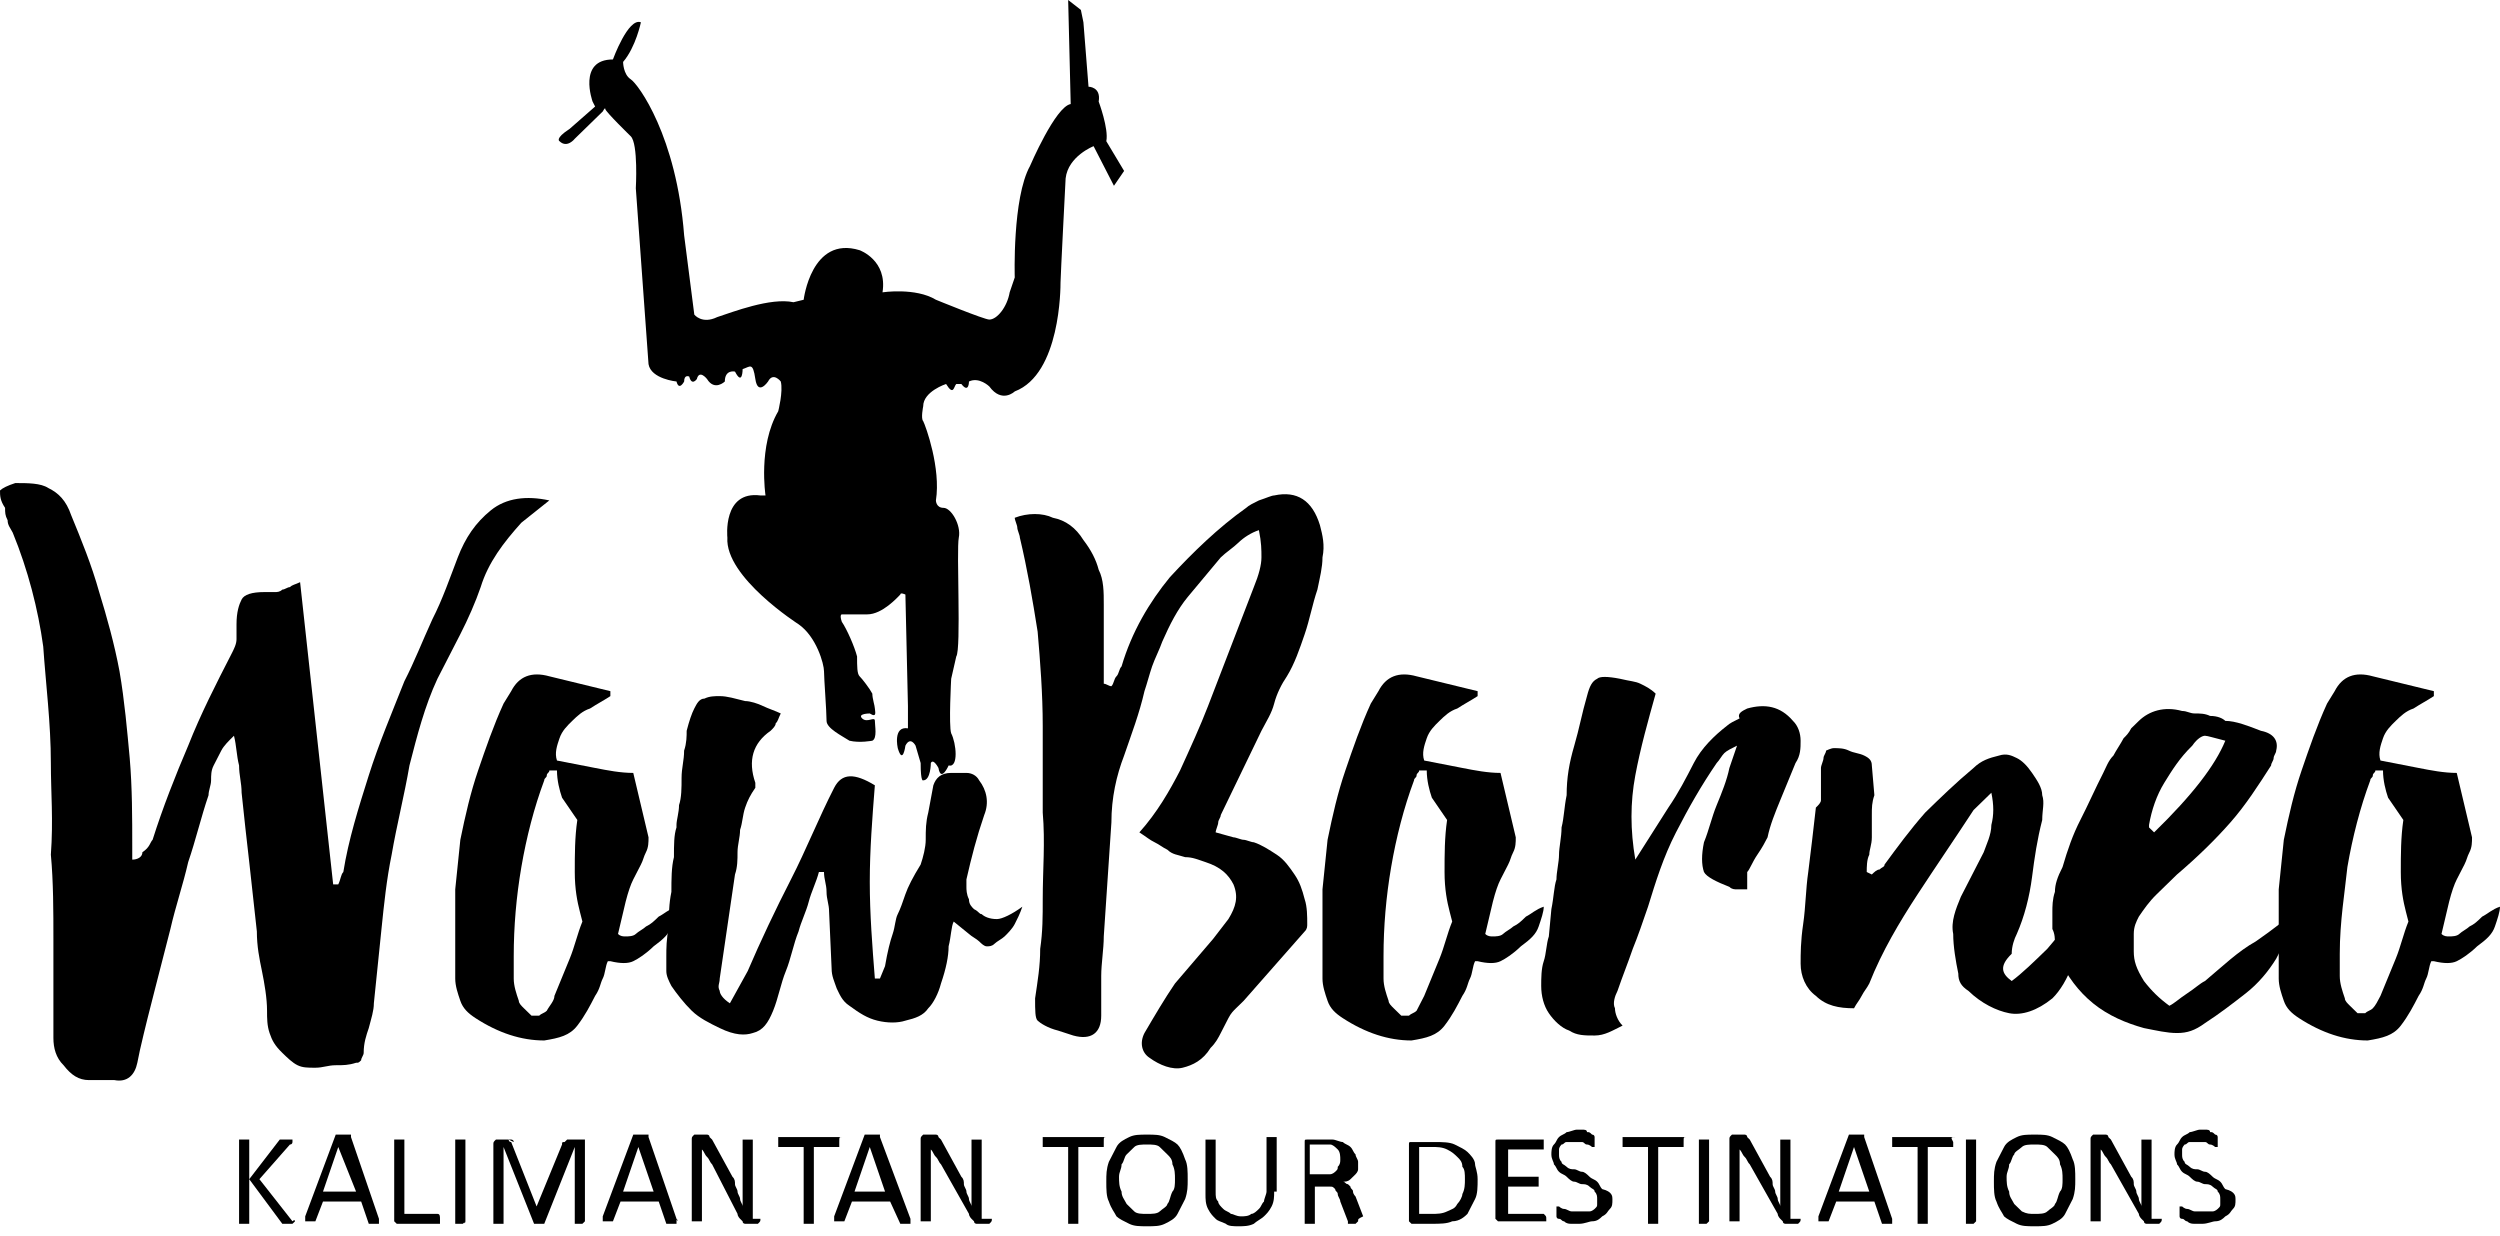 <svg width="180" height="89" viewBox="0 0 180 89" fill="none" xmlns="http://www.w3.org/2000/svg">
<path d="M37.538 37.635C36.256 39.062 35.158 40.489 34.608 42.273C34.242 43.343 33.693 44.591 33.143 45.662C32.594 46.732 32.045 47.802 31.495 48.872C30.58 50.834 30.03 52.975 29.481 55.115C29.115 57.255 28.566 59.396 28.199 61.536C27.833 63.32 27.65 65.103 27.467 66.887C27.284 68.671 27.101 70.454 26.918 72.238C26.918 72.773 26.735 73.308 26.551 74.022C26.368 74.557 26.185 75.092 26.185 75.805C26.185 75.984 26.002 76.162 26.002 76.341C25.819 76.519 25.819 76.519 25.636 76.519C25.087 76.697 24.72 76.697 24.171 76.697C23.622 76.697 23.255 76.876 22.706 76.876C22.157 76.876 21.79 76.876 21.424 76.697C21.058 76.519 20.692 76.162 20.326 75.805C19.776 75.27 19.593 74.914 19.41 74.379C19.227 73.844 19.227 73.308 19.227 72.773C19.227 71.881 19.044 70.811 18.861 69.919C18.677 69.028 18.494 68.136 18.494 67.066C18.311 65.46 18.128 63.677 17.945 62.071C17.762 60.466 17.579 58.861 17.396 57.077C17.396 56.364 17.213 55.828 17.213 55.115C17.029 54.401 17.029 53.688 16.846 52.975C16.48 53.331 16.114 53.688 15.931 54.045C15.748 54.401 15.565 54.758 15.382 55.115C15.198 55.472 15.198 55.828 15.198 56.185C15.198 56.542 15.015 56.899 15.015 57.255C14.466 58.861 14.1 60.466 13.55 62.071C13.184 63.677 12.635 65.282 12.269 66.887C11.902 68.314 11.536 69.741 11.17 71.168C10.804 72.595 10.437 74.022 10.071 75.627L9.888 76.519C9.705 77.411 9.156 77.946 8.24 77.767C7.874 77.767 7.691 77.767 7.325 77.767C6.958 77.767 6.592 77.767 6.409 77.767C5.676 77.767 5.127 77.411 4.578 76.697C4.028 76.162 3.845 75.449 3.845 74.735C3.845 73.487 3.845 72.238 3.845 71.168C3.845 69.919 3.845 68.671 3.845 67.601C3.845 65.639 3.845 63.498 3.662 61.536C3.845 59.039 3.662 57.077 3.662 54.937C3.662 52.083 3.296 49.229 3.113 46.553C2.747 43.878 2.014 41.024 0.916 38.349C0.732 37.992 0.549 37.813 0.549 37.457C0.366 37.1 0.366 36.922 0.366 36.565C0 36.03 0 35.673 0 35.316C0.183 35.138 0.549 34.96 1.099 34.781C2.014 34.781 2.93 34.781 3.479 35.138C4.212 35.495 4.761 36.03 5.127 37.1C5.86 38.884 6.592 40.667 7.141 42.629C7.691 44.413 8.24 46.375 8.606 48.337C8.973 50.477 9.156 52.618 9.339 54.58C9.522 56.72 9.522 58.861 9.522 61.001C9.522 61.179 9.522 61.179 9.522 61.358C9.522 61.536 9.522 61.715 9.522 61.893C9.888 61.893 10.254 61.715 10.254 61.358C10.804 61.001 10.804 60.644 10.987 60.466C11.719 58.147 12.635 55.828 13.55 53.688C14.466 51.369 15.565 49.229 16.663 47.089C16.846 46.732 17.029 46.375 17.029 46.018C17.029 45.662 17.029 45.305 17.029 44.948C17.029 44.056 17.213 43.521 17.396 43.164C17.579 42.808 18.128 42.629 19.044 42.629C19.227 42.629 19.593 42.629 19.776 42.629C19.959 42.629 20.142 42.629 20.326 42.451C20.509 42.451 20.692 42.273 20.875 42.273C21.058 42.094 21.241 42.094 21.607 41.916L23.988 63.677H24.354C24.537 63.32 24.537 62.963 24.72 62.785C25.087 60.466 25.819 58.147 26.551 55.828C27.284 53.51 28.199 51.369 29.115 49.05C29.847 47.624 30.397 46.197 31.129 44.591C31.862 43.164 32.411 41.559 32.96 40.132C33.51 38.705 34.242 37.635 35.341 36.743C36.44 35.851 37.904 35.673 39.552 36.03L37.538 37.635Z" fill="black"/>
<path d="M44.497 67.244C44.68 67.422 44.863 67.422 45.046 67.422C45.229 67.422 45.595 67.422 45.778 67.244C45.962 67.066 46.328 66.887 46.511 66.709C46.877 66.531 47.06 66.352 47.426 65.995C47.793 65.817 48.159 65.46 48.708 65.282C48.708 65.639 48.525 66.174 48.342 66.709C48.159 67.244 47.793 67.601 47.06 68.136C46.511 68.671 45.962 69.028 45.595 69.206C45.229 69.384 44.68 69.384 43.947 69.206H43.764C43.581 69.563 43.581 70.098 43.398 70.454C43.215 70.811 43.215 71.168 42.849 71.703C42.482 72.416 42.116 73.13 41.567 73.844C41.017 74.557 40.285 74.735 39.186 74.914C37.538 74.914 35.89 74.379 34.242 73.308C33.693 72.952 33.327 72.595 33.144 72.06C32.961 71.525 32.777 70.99 32.777 70.454V65.103C32.777 64.925 32.777 64.747 32.777 64.568C32.777 64.39 32.777 64.212 32.777 64.033L33.144 60.466C33.51 58.682 33.876 57.077 34.425 55.472C34.975 53.867 35.524 52.261 36.257 50.656L36.806 49.764C37.355 48.694 38.271 48.337 39.553 48.694C40.285 48.872 41.017 49.051 41.75 49.229C42.482 49.407 43.215 49.586 43.947 49.764V49.942V50.121C43.398 50.477 43.032 50.656 42.482 51.013C41.933 51.191 41.567 51.548 41.2 51.904C40.834 52.261 40.468 52.618 40.285 53.153C40.102 53.688 39.919 54.223 40.102 54.758C41.017 54.937 41.933 55.115 42.849 55.293C43.764 55.472 44.68 55.65 45.595 55.65L46.694 60.288C46.694 60.644 46.694 61.001 46.511 61.358C46.328 61.715 46.328 61.893 46.145 62.25C45.962 62.606 45.778 62.963 45.595 63.32C45.412 63.677 45.229 64.212 45.046 64.925L44.497 67.244ZM39.919 71.703C40.285 70.811 40.651 69.919 41.017 69.028C41.384 68.136 41.567 67.244 41.933 66.352L41.75 65.639C41.567 64.925 41.384 64.033 41.384 62.785C41.384 61.536 41.384 60.288 41.567 59.039C41.2 58.504 40.834 57.969 40.468 57.434C40.285 56.899 40.102 56.185 40.102 55.472C39.919 55.472 39.736 55.472 39.553 55.472C39.553 55.65 39.369 55.65 39.369 55.828C39.369 56.007 39.186 56.007 39.186 56.185C38.454 58.147 37.904 60.288 37.538 62.428C37.172 64.568 36.989 66.709 36.989 68.849C36.989 69.384 36.989 69.919 36.989 70.454C36.989 70.99 37.172 71.525 37.355 72.06C37.355 72.238 37.538 72.416 37.721 72.595C37.904 72.773 38.088 72.952 38.271 73.13C38.454 73.13 38.637 73.13 38.82 73.13C39.003 72.952 39.186 72.952 39.369 72.773C39.553 72.416 39.919 72.06 39.919 71.703Z" fill="black"/>
<path d="M70.681 65.817C70.864 65.995 71.23 66.174 71.779 66.174C72.145 66.174 72.878 65.817 73.61 65.282C73.427 65.817 73.244 66.174 73.061 66.53C72.878 66.887 72.512 67.244 72.329 67.422C72.145 67.6 71.779 67.779 71.596 67.957C71.413 68.136 71.23 68.136 71.047 68.136C70.864 68.136 70.681 67.957 70.498 67.779C70.314 67.6 69.948 67.422 69.765 67.244L68.666 66.352C68.483 66.709 68.483 67.422 68.3 68.136C68.3 68.849 68.117 69.741 67.751 70.811C67.568 71.525 67.201 72.238 66.835 72.595C66.469 73.13 65.92 73.308 65.187 73.487C64.638 73.665 63.905 73.665 63.173 73.487C62.441 73.308 61.891 72.951 61.159 72.416C60.609 72.06 60.426 71.525 60.243 71.168C60.06 70.633 59.877 70.276 59.877 69.741L59.694 65.638C59.694 65.103 59.511 64.747 59.511 64.212C59.511 63.676 59.328 63.32 59.328 62.785H59.145H58.961C58.778 63.498 58.412 64.212 58.229 64.925C58.046 65.638 57.68 66.352 57.496 67.065C57.13 67.957 56.947 69.027 56.581 69.919C56.215 70.811 56.032 71.881 55.665 72.773C55.299 73.665 54.933 74.2 54.2 74.378C53.651 74.557 52.919 74.557 51.82 74.022C51.087 73.665 50.355 73.308 49.806 72.773C49.256 72.238 48.707 71.525 48.341 70.99C48.158 70.633 47.975 70.276 47.975 69.919C47.975 69.562 47.975 69.206 47.975 68.849C47.975 68.314 47.975 67.6 48.158 66.709C48.158 65.817 48.158 65.103 48.341 64.212C48.341 63.32 48.341 62.428 48.524 61.714C48.524 60.823 48.524 60.109 48.707 59.574V59.396C48.707 59.039 48.89 58.504 48.89 57.969C49.073 57.434 49.073 56.72 49.073 56.007C49.073 55.293 49.256 54.758 49.256 54.045C49.44 53.51 49.44 52.974 49.44 52.618C49.623 51.904 49.806 51.369 49.989 51.012C50.172 50.656 50.355 50.299 50.721 50.299C51.087 50.121 51.454 50.121 51.82 50.121C52.369 50.121 52.919 50.299 53.651 50.477C54.017 50.477 54.567 50.656 54.933 50.834C55.299 51.012 55.849 51.191 56.215 51.369C56.032 51.726 56.032 51.904 55.849 52.083C55.849 52.261 55.665 52.439 55.482 52.618C54.2 53.51 53.834 54.758 54.384 56.363V56.542C54.384 56.72 54.384 56.72 54.384 56.72C54.017 57.255 53.834 57.612 53.651 58.147C53.468 58.682 53.468 59.217 53.285 59.752C53.285 60.288 53.102 60.823 53.102 61.358C53.102 61.893 53.102 62.428 52.919 62.963C52.736 64.212 52.552 65.46 52.369 66.709C52.186 67.957 52.003 69.206 51.82 70.454C51.82 70.811 51.637 70.99 51.82 71.346C51.82 71.525 52.003 71.881 52.552 72.238L53.834 69.919C54.75 67.779 55.849 65.46 56.947 63.32C58.046 61.179 58.961 58.861 60.06 56.72C60.609 55.65 61.525 55.65 62.99 56.542C62.807 58.861 62.624 61.179 62.624 63.498C62.624 65.817 62.807 68.136 62.99 70.454H63.173H63.356L63.722 69.562C63.905 68.492 64.088 67.779 64.272 67.244C64.455 66.709 64.455 66.174 64.638 65.817C64.821 65.46 65.004 64.925 65.187 64.39C65.37 63.855 65.737 63.141 66.286 62.249C66.469 61.714 66.652 61.001 66.652 60.466C66.652 59.752 66.652 59.217 66.835 58.504L67.201 56.542C67.385 56.007 67.751 55.65 68.483 55.65C68.85 55.65 69.216 55.65 69.582 55.65C69.948 55.65 70.314 55.828 70.498 56.185C71.047 56.898 71.23 57.79 70.864 58.682C70.314 60.288 69.948 61.714 69.582 63.32C69.582 63.498 69.582 63.676 69.582 63.855C69.582 64.033 69.582 64.39 69.765 64.747C69.765 65.103 69.948 65.282 70.131 65.46C70.498 65.638 70.498 65.817 70.681 65.817Z" fill="black"/>
<path d="M91.74 35.673C93.388 35.316 94.487 36.03 95.036 37.814C95.219 38.527 95.402 39.24 95.219 40.132C95.219 40.846 95.036 41.559 94.853 42.451C94.487 43.521 94.304 44.592 93.937 45.662C93.571 46.732 93.205 47.802 92.656 48.694C92.289 49.229 91.923 49.943 91.74 50.656C91.557 51.369 91.191 51.904 90.824 52.618L87.895 58.682C87.895 58.861 87.712 59.039 87.712 59.218C87.712 59.396 87.528 59.753 87.528 59.931L88.81 60.288C88.993 60.288 89.359 60.466 89.543 60.466C89.726 60.466 90.092 60.644 90.275 60.644C90.824 60.823 91.374 61.179 91.923 61.536C92.472 61.893 92.839 62.428 93.205 62.963C93.571 63.498 93.754 64.033 93.937 64.747C94.121 65.282 94.121 65.995 94.121 66.531C94.121 66.709 94.121 66.887 93.937 67.066L89.543 72.06C89.359 72.238 89.176 72.417 88.993 72.595C88.81 72.773 88.627 72.952 88.444 73.308C88.261 73.665 88.078 74.022 87.895 74.379C87.712 74.735 87.528 75.092 87.162 75.449C86.613 76.341 85.88 76.697 85.148 76.876C84.415 77.054 83.5 76.697 82.767 76.162C82.218 75.806 82.035 75.092 82.401 74.379C83.134 73.13 83.866 71.882 84.599 70.811C85.514 69.741 86.43 68.671 87.345 67.601L88.444 66.174C88.993 65.282 89.176 64.569 88.81 63.677C88.444 62.963 87.895 62.428 86.796 62.071C86.247 61.893 85.88 61.715 85.331 61.715C84.782 61.536 84.415 61.536 84.049 61.179C83.683 61.001 83.5 60.823 83.134 60.644C82.767 60.466 82.584 60.288 82.035 59.931C83.317 58.504 84.232 56.899 84.965 55.472C85.697 53.867 86.43 52.261 86.979 50.834C87.528 49.407 88.078 47.98 88.627 46.553C89.176 45.127 89.726 43.7 90.275 42.273C90.641 41.381 90.824 40.667 90.824 40.132C90.824 39.597 90.824 39.062 90.641 38.17C90.092 38.349 89.543 38.705 89.176 39.062C88.81 39.419 88.261 39.776 87.895 40.132C87.162 41.024 86.247 42.094 85.514 42.986C84.782 43.878 84.232 44.948 83.683 46.197C83.5 46.732 83.134 47.445 82.951 47.98C82.767 48.516 82.584 49.229 82.401 49.764C82.035 51.369 81.486 52.796 80.936 54.402C80.387 55.829 80.021 57.434 80.021 59.218L79.472 67.422C79.472 68.314 79.288 69.384 79.288 70.276C79.288 71.168 79.288 72.06 79.288 73.13C79.288 74.379 78.556 74.914 77.274 74.557L76.175 74.2C75.443 74.022 74.894 73.665 74.71 73.487C74.527 73.308 74.527 72.773 74.527 71.882C74.71 70.633 74.894 69.563 74.894 68.314C75.077 67.066 75.077 65.995 75.077 64.747C75.077 62.606 75.26 60.644 75.077 58.504C75.077 56.542 75.077 54.402 75.077 52.261C75.077 49.943 74.894 47.624 74.71 45.483C74.344 43.164 73.978 41.024 73.429 38.705C73.429 38.527 73.246 38.17 73.246 37.992C73.246 37.814 73.062 37.457 73.062 37.279C73.978 36.922 75.077 36.922 75.809 37.279C76.725 37.457 77.457 37.992 78.007 38.884C78.556 39.597 78.922 40.311 79.105 41.024C79.472 41.738 79.472 42.629 79.472 43.521C79.472 44.413 79.472 45.483 79.472 46.375C79.472 47.267 79.472 48.337 79.472 49.229C79.655 49.229 79.838 49.407 80.021 49.407C80.204 49.229 80.204 48.872 80.387 48.694C80.57 48.516 80.57 48.159 80.753 47.98C81.486 45.483 82.767 43.343 84.232 41.559C85.88 39.776 87.712 37.992 89.726 36.565C89.909 36.387 90.275 36.208 90.641 36.03C91.191 35.852 91.557 35.673 91.74 35.673Z" fill="black"/>
<path d="M106.938 67.244C107.121 67.422 107.304 67.422 107.487 67.422C107.67 67.422 108.037 67.422 108.22 67.244C108.403 67.066 108.769 66.887 108.952 66.709C109.318 66.531 109.502 66.352 109.868 65.995C110.234 65.817 110.6 65.46 111.15 65.282C111.15 65.639 110.966 66.174 110.783 66.709C110.6 67.244 110.234 67.601 109.502 68.136C108.952 68.671 108.403 69.028 108.037 69.206C107.67 69.384 107.121 69.384 106.389 69.206H106.206C106.022 69.563 106.022 70.098 105.839 70.454C105.656 70.811 105.656 71.168 105.29 71.703C104.924 72.416 104.558 73.13 104.008 73.844C103.459 74.557 102.726 74.735 101.628 74.914C99.98 74.914 98.332 74.379 96.684 73.308C96.134 72.952 95.768 72.595 95.585 72.06C95.402 71.525 95.219 70.99 95.219 70.454V65.103C95.219 64.925 95.219 64.747 95.219 64.568C95.219 64.39 95.219 64.212 95.219 64.033L95.585 60.466C95.951 58.682 96.317 57.077 96.867 55.472C97.416 53.867 97.965 52.261 98.698 50.656L99.247 49.764C99.797 48.694 100.712 48.337 101.994 48.694C102.726 48.872 103.459 49.051 104.191 49.229C104.924 49.407 105.656 49.586 106.389 49.764V49.942V50.121C105.839 50.477 105.473 50.656 104.924 51.013C104.374 51.191 104.008 51.548 103.642 51.904C103.276 52.261 102.909 52.618 102.726 53.153C102.543 53.688 102.36 54.223 102.543 54.758C103.459 54.937 104.374 55.115 105.29 55.293C106.206 55.472 107.121 55.65 108.037 55.65L109.135 60.288C109.135 60.644 109.135 61.001 108.952 61.358C108.769 61.715 108.769 61.893 108.586 62.25C108.403 62.606 108.22 62.963 108.037 63.32C107.854 63.677 107.67 64.212 107.487 64.925L106.938 67.244ZM102.543 71.703C102.909 70.811 103.276 69.919 103.642 69.028C104.008 68.136 104.191 67.244 104.558 66.352L104.374 65.639C104.191 64.925 104.008 64.033 104.008 62.785C104.008 61.536 104.008 60.288 104.191 59.039C103.825 58.504 103.459 57.969 103.093 57.434C102.909 56.899 102.726 56.185 102.726 55.472C102.543 55.472 102.36 55.472 102.177 55.472C102.177 55.65 101.994 55.65 101.994 55.828C101.994 56.007 101.811 56.007 101.811 56.185C101.078 58.147 100.529 60.288 100.163 62.428C99.797 64.568 99.614 66.709 99.614 68.849C99.614 69.384 99.614 69.919 99.614 70.454C99.614 70.99 99.797 71.525 99.98 72.06C99.98 72.238 100.163 72.416 100.346 72.595C100.529 72.773 100.712 72.952 100.895 73.13C101.078 73.13 101.261 73.13 101.445 73.13C101.628 72.952 101.811 72.952 101.994 72.773C102.177 72.416 102.36 72.06 102.543 71.703Z" fill="black"/>
<path d="M125.799 51.013C127.081 50.656 128.179 50.834 129.095 51.904C129.461 52.261 129.644 52.796 129.644 53.331C129.644 53.866 129.644 54.401 129.278 54.937C128.912 55.828 128.546 56.72 128.179 57.612C127.813 58.504 127.447 59.396 127.264 60.288C127.081 60.644 126.898 61.001 126.531 61.536C126.165 62.071 125.982 62.606 125.799 62.785V64.033C125.616 64.033 125.25 64.033 125.066 64.033C124.883 64.033 124.7 64.033 124.517 63.855C123.602 63.498 122.869 63.141 122.686 62.785C122.503 62.249 122.503 61.536 122.686 60.644C123.052 59.752 123.235 58.861 123.602 57.969C123.968 57.077 124.334 56.185 124.517 55.293L125.066 53.688C124.7 53.866 124.334 54.045 124.151 54.223C123.968 54.401 123.785 54.758 123.602 54.937C122.503 56.542 121.587 58.147 120.672 59.931C119.756 61.714 119.207 63.498 118.658 65.282C118.291 66.352 117.925 67.422 117.559 68.314C117.193 69.384 116.826 70.276 116.46 71.346C116.277 71.703 116.094 72.238 116.277 72.595C116.277 72.951 116.46 73.487 116.826 73.843C116.094 74.2 115.545 74.557 114.812 74.557C114.08 74.557 113.53 74.557 112.981 74.2C112.432 74.022 111.882 73.487 111.516 72.951C111.15 72.416 110.967 71.703 110.967 70.99C110.967 70.454 110.967 69.741 111.15 69.206C111.333 68.671 111.333 67.957 111.516 67.422L111.699 65.46C111.882 64.568 111.882 63.855 112.065 63.32C112.065 62.785 112.249 62.071 112.249 61.536C112.249 61.001 112.432 60.288 112.432 59.574C112.615 58.861 112.615 58.147 112.798 57.255C112.798 56.007 112.981 54.937 113.347 53.688C113.713 52.439 113.897 51.369 114.263 50.121C114.446 49.407 114.629 49.05 114.995 48.872C115.178 48.694 115.728 48.694 116.643 48.872C117.376 49.05 117.742 49.05 118.108 49.229C118.474 49.407 118.841 49.586 119.207 49.942C118.658 51.904 118.108 53.866 117.742 55.828C117.376 57.79 117.376 59.752 117.742 61.893L120.122 58.147C120.855 57.077 121.404 56.007 121.954 54.937C122.503 53.866 123.418 52.974 124.334 52.261C124.517 52.083 124.883 51.904 125.25 51.726C125.066 51.369 125.433 51.191 125.799 51.013Z" fill="black"/>
<path d="M144.843 70.633C145.575 70.097 146.491 69.206 147.406 68.314C148.322 67.244 149.054 66.352 149.787 65.46C149.787 67.065 149.604 68.314 149.238 69.384C148.871 70.454 148.322 71.346 147.773 71.881C146.674 72.773 145.575 73.13 144.66 72.951C143.744 72.773 142.646 72.238 141.73 71.346C141.181 70.989 140.998 70.633 140.998 70.097C140.814 69.206 140.631 68.135 140.631 67.244C140.448 66.352 140.814 65.46 141.181 64.568L142.829 61.358C143.012 60.822 143.378 60.109 143.378 59.396C143.561 58.682 143.561 57.969 143.378 57.077C143.012 57.434 142.829 57.612 142.646 57.79C142.462 57.969 142.279 58.147 142.096 58.325C140.814 60.287 139.35 62.428 138.068 64.39C136.786 66.352 135.504 68.492 134.589 70.811C134.405 71.168 134.222 71.346 134.039 71.703C133.856 72.06 133.673 72.238 133.49 72.595C132.391 72.595 131.476 72.416 130.743 71.703C130.011 71.168 129.645 70.276 129.645 69.384C129.645 68.671 129.645 67.779 129.828 66.53C130.011 65.282 130.011 64.033 130.194 62.785C130.377 61.358 130.56 59.752 130.743 58.147C130.926 57.969 131.109 57.79 131.109 57.612C131.109 57.434 131.109 57.077 131.109 56.898C131.109 56.72 131.109 56.542 131.109 56.185C131.109 55.828 131.109 55.65 131.109 55.293C131.109 55.115 131.293 54.758 131.293 54.58C131.293 54.401 131.476 54.223 131.476 54.045C131.476 54.045 131.842 53.866 132.025 53.866C132.391 53.866 132.757 53.866 133.124 54.045C133.49 54.223 133.856 54.223 134.222 54.401C134.589 54.58 134.772 54.758 134.772 55.115L134.955 57.255C134.772 57.79 134.772 58.147 134.772 58.682C134.772 59.217 134.772 59.752 134.772 60.287C134.772 60.822 134.589 61.179 134.589 61.536C134.405 61.893 134.405 62.428 134.405 62.785L134.772 62.963C134.955 62.785 135.138 62.606 135.321 62.606C135.504 62.428 135.687 62.428 135.687 62.249C136.603 61.001 137.518 59.752 138.617 58.504C139.716 57.434 140.814 56.363 142.096 55.293C142.646 54.758 143.195 54.58 143.927 54.401C144.477 54.223 144.843 54.401 145.209 54.58C145.575 54.758 145.942 55.115 146.308 55.65C146.674 56.185 147.04 56.72 147.04 57.255C147.223 57.79 147.04 58.325 147.04 59.039C146.674 60.466 146.491 61.714 146.308 63.141C146.125 64.568 145.758 65.995 145.209 67.244C145.026 67.6 144.843 68.135 144.843 68.671C143.927 69.562 144.11 70.097 144.843 70.633Z" fill="black"/>
<path d="M162.787 52.618C163.702 52.796 164.069 53.331 163.885 54.045C163.885 54.223 163.702 54.401 163.702 54.58C163.702 54.758 163.519 54.936 163.519 55.115C162.604 56.542 161.688 57.969 160.589 59.217C159.491 60.466 158.209 61.714 156.744 62.963C156.195 63.498 155.828 63.855 155.279 64.39C154.73 64.925 154.364 65.46 153.997 65.995C153.814 66.352 153.631 66.709 153.631 67.244C153.631 67.6 153.631 68.135 153.631 68.492C153.631 69.206 153.814 69.741 154.364 70.633C154.913 71.346 155.462 71.881 156.195 72.416C156.561 72.238 156.927 71.881 157.476 71.525C158.026 71.168 158.392 70.811 158.758 70.633C160.04 69.562 161.139 68.492 162.421 67.779C163.702 66.887 164.618 66.174 165.167 65.638C165.167 65.995 164.984 66.53 164.801 66.887C164.801 67.244 164.618 67.6 164.435 67.957C164.252 68.314 164.069 68.671 163.885 69.027C163.336 69.919 162.604 70.811 161.688 71.525C160.773 72.238 159.857 72.951 158.758 73.665C158.026 74.2 157.476 74.378 156.744 74.378C156.012 74.378 155.279 74.2 154.364 74.022C153.082 73.665 151.8 73.13 150.701 72.238C149.603 71.346 148.87 70.276 148.321 69.206C148.321 69.027 148.138 68.849 148.138 68.671C148.138 68.492 148.138 68.314 147.955 67.957C147.955 67.6 147.955 67.244 147.771 66.887C147.771 66.53 147.771 66.174 147.771 65.638C147.771 65.282 147.771 64.747 147.955 64.212C147.955 63.676 148.138 63.141 148.504 62.428C148.87 61.179 149.236 60.109 149.786 59.039C150.335 57.969 150.884 56.72 151.434 55.65C151.617 55.293 151.8 54.758 152.166 54.401C152.349 54.045 152.716 53.51 152.899 53.153C153.082 52.974 153.265 52.796 153.448 52.439C153.631 52.261 153.814 52.083 153.997 51.904C154.73 51.191 155.828 50.834 157.11 51.191C157.476 51.191 157.66 51.369 158.026 51.369C158.392 51.369 158.758 51.369 159.124 51.547C159.674 51.547 160.04 51.726 160.223 51.904C160.956 51.904 161.871 52.261 162.787 52.618ZM155.096 59.931C157.843 57.255 159.491 55.115 160.223 53.331C159.491 53.153 158.941 52.974 158.758 52.974C158.575 52.974 158.209 53.153 157.843 53.688C156.927 54.58 156.378 55.471 155.828 56.363C155.279 57.255 154.913 58.325 154.73 59.396V59.574C154.913 59.752 155.096 59.931 155.096 59.931Z" fill="black"/>
<path d="M175.788 67.244C175.971 67.422 176.154 67.422 176.337 67.422C176.52 67.422 176.886 67.422 177.069 67.244C177.252 67.066 177.619 66.887 177.802 66.709C178.168 66.531 178.351 66.352 178.717 65.995C179.084 65.817 179.45 65.46 179.999 65.282C179.999 65.639 179.816 66.174 179.633 66.709C179.45 67.244 179.084 67.601 178.351 68.136C177.802 68.671 177.252 69.028 176.886 69.206C176.52 69.384 175.971 69.384 175.238 69.206H175.055C174.872 69.563 174.872 70.098 174.689 70.454C174.506 70.811 174.506 71.168 174.14 71.703C173.773 72.416 173.407 73.13 172.858 73.844C172.308 74.557 171.576 74.735 170.477 74.914C168.829 74.914 167.181 74.379 165.533 73.308C164.984 72.952 164.618 72.595 164.435 72.06C164.251 71.525 164.068 70.99 164.068 70.454V65.103C164.068 64.925 164.068 64.747 164.068 64.568C164.068 64.39 164.068 64.212 164.068 64.033L164.435 60.466C164.801 58.682 165.167 57.077 165.716 55.472C166.266 53.867 166.815 52.261 167.548 50.656L168.097 49.764C168.646 48.694 169.562 48.337 170.844 48.694C171.576 48.872 172.308 49.051 173.041 49.229C173.773 49.407 174.506 49.586 175.238 49.764V49.942V50.121C174.689 50.477 174.323 50.656 173.773 51.013C173.224 51.191 172.858 51.548 172.492 51.904C172.125 52.261 171.759 52.618 171.576 53.153C171.393 53.688 171.21 54.223 171.393 54.758C172.308 54.937 173.224 55.115 174.14 55.293C175.055 55.472 175.971 55.65 176.886 55.65L177.985 60.288C177.985 60.644 177.985 61.001 177.802 61.358C177.619 61.715 177.619 61.893 177.436 62.25C177.252 62.606 177.069 62.963 176.886 63.32C176.703 63.677 176.52 64.212 176.337 64.925L175.788 67.244ZM171.393 71.703C171.759 70.811 172.125 69.919 172.492 69.028C172.858 68.136 173.041 67.244 173.407 66.352L173.224 65.639C173.041 64.925 172.858 64.033 172.858 62.785C172.858 61.536 172.858 60.288 173.041 59.039C172.675 58.504 172.308 57.969 171.942 57.434C171.759 56.899 171.576 56.185 171.576 55.472C171.393 55.472 171.21 55.472 171.027 55.472C171.027 55.65 170.844 55.65 170.844 55.828C170.844 56.007 170.66 56.007 170.66 56.185C169.928 58.147 169.379 60.288 169.012 62.428C168.829 64.212 168.463 66.352 168.463 68.671C168.463 69.206 168.463 69.741 168.463 70.276C168.463 70.811 168.646 71.346 168.829 71.881C168.829 72.06 169.012 72.238 169.196 72.416C169.379 72.595 169.562 72.773 169.745 72.952C169.928 72.952 170.111 72.952 170.294 72.952C170.477 72.773 170.66 72.773 170.844 72.595C171.027 72.416 171.21 72.06 171.393 71.703Z" fill="black"/>
<path d="M21.241 87.934C21.241 88.113 21.241 88.113 21.241 87.934C21.058 88.113 21.058 88.113 21.058 88.113H20.875C20.692 88.113 20.692 88.113 20.509 88.113H20.326L17.945 84.902V88.113C17.945 88.113 17.945 88.113 17.762 88.113H17.579H17.396H17.213V82.048C17.213 82.048 17.213 82.048 17.396 82.048H17.579H17.762H17.945V84.902L20.143 82.048C20.143 82.048 20.143 82.048 20.326 82.048C20.326 82.048 20.326 82.048 20.509 82.048H20.692H20.875H21.058C21.058 82.048 21.058 82.048 21.058 82.227C21.058 82.227 21.058 82.405 20.875 82.405L18.678 84.902L21.058 87.934C21.241 87.756 21.241 87.934 21.241 87.934Z" fill="black"/>
<path d="M27.285 87.756C27.285 87.935 27.285 87.935 27.285 87.756C27.285 87.935 27.285 87.935 27.285 88.113C27.285 88.113 27.285 88.113 27.102 88.113H26.919C26.735 88.113 26.735 88.113 26.735 88.113H26.552L26.003 86.508H23.256L22.707 87.935C22.707 87.935 22.707 87.935 22.524 87.935H22.341C22.158 87.935 22.158 87.935 22.158 87.935H21.975C21.975 87.935 21.975 87.935 21.975 87.756V87.578L24.172 81.692C24.172 81.692 24.172 81.692 24.355 81.692H24.538H24.721C24.904 81.692 24.904 81.692 24.904 81.692H25.087C25.087 81.692 25.087 81.692 25.271 81.692C25.271 81.692 25.271 81.692 25.271 81.87L27.285 87.756ZM24.355 82.584L23.256 85.794H25.637L24.355 82.584Z" fill="black"/>
<path d="M31.679 87.756C31.679 87.934 31.679 87.934 31.679 88.113H28.749H28.566L28.383 87.934V82.048C28.383 82.048 28.383 82.048 28.566 82.048H28.749H28.932H29.115V87.399H31.496C31.679 87.399 31.679 87.578 31.679 87.756Z" fill="black"/>
<path d="M33.51 87.934C33.327 88.113 33.51 88.113 33.51 87.934C33.327 88.113 33.327 88.113 33.327 88.113H33.144H32.961H32.777V82.048C32.777 82.048 32.777 82.048 32.961 82.048H33.144H33.327H33.51V87.934Z" fill="black"/>
<path d="M42.115 87.934C42.115 88.113 42.115 88.113 42.115 87.934C41.932 88.113 41.932 88.113 41.932 88.113H41.749H41.566H41.383V82.583L39.186 88.113C39.186 88.113 39.186 88.113 39.003 88.113H38.819H38.636C38.636 88.113 38.636 88.113 38.453 88.113L36.256 82.583V88.113C36.256 88.113 36.256 88.113 36.073 88.113H35.89H35.707H35.523V82.405C35.523 82.227 35.523 82.227 35.707 82.048H35.89H36.439C36.622 82.048 36.622 82.048 36.805 82.048C36.805 82.048 36.988 82.048 36.988 82.227C36.622 82.048 36.622 82.048 36.622 82.048C36.622 82.048 36.622 82.227 36.805 82.227L38.636 86.864L40.468 82.405C40.468 82.227 40.468 82.227 40.651 82.227L40.834 82.048H41.017H41.2H41.749H41.932C41.932 82.048 41.932 82.048 42.115 82.048C42.115 82.048 42.115 82.048 42.115 82.227V82.405V87.934Z" fill="black"/>
<path d="M48.709 87.756C48.709 87.935 48.892 87.935 48.709 87.756C48.709 87.935 48.709 87.935 48.709 88.113C48.709 88.113 48.709 88.113 48.526 88.113H48.343C48.159 88.113 48.159 88.113 48.159 88.113H47.976L47.427 86.508H44.68L44.131 87.935C44.131 87.935 44.131 87.935 43.948 87.935H43.765C43.581 87.935 43.581 87.935 43.581 87.935H43.398C43.398 87.935 43.398 87.935 43.398 87.756V87.578L45.596 81.692C45.596 81.692 45.596 81.692 45.779 81.692H45.962H46.145C46.328 81.692 46.328 81.692 46.328 81.692H46.511C46.511 81.692 46.511 81.692 46.694 81.692C46.694 81.692 46.694 81.692 46.694 81.87L48.709 87.756ZM45.962 82.584L44.863 85.794H47.061L45.962 82.584Z" fill="black"/>
<path d="M54.751 87.756C54.751 87.935 54.751 87.935 54.568 88.113C54.568 88.113 54.568 88.113 54.385 88.113C54.201 88.113 54.385 88.113 54.201 88.113H53.835H53.652C53.652 88.113 53.469 88.113 53.469 87.935L53.286 87.756C53.286 87.756 53.103 87.578 53.103 87.4L51.272 83.832C51.088 83.654 51.088 83.476 50.905 83.297C50.722 83.119 50.722 82.941 50.539 82.762C50.539 82.941 50.539 83.297 50.539 83.476C50.539 83.654 50.539 84.011 50.539 84.189V87.935C50.539 87.935 50.539 87.935 50.356 87.935H50.173H49.99H49.807V82.049C49.807 81.87 49.807 81.87 49.99 81.692H50.173H50.539C50.722 81.692 50.722 81.692 50.722 81.692H50.905C50.905 81.692 51.088 81.692 51.088 81.87L51.272 82.049L52.736 84.724C52.92 84.903 52.92 85.081 52.92 85.259C52.92 85.438 53.103 85.616 53.103 85.794C53.103 85.973 53.286 86.151 53.286 86.329C53.286 86.508 53.469 86.686 53.469 86.865C53.469 86.686 53.469 86.329 53.469 86.151C53.469 85.794 53.469 85.616 53.469 85.438V82.049C53.469 82.049 53.469 82.049 53.652 82.049H53.835H54.018H54.201V87.756H54.751Z" fill="black"/>
<path d="M60.428 82.227C60.428 82.405 60.428 82.405 60.428 82.584H58.597V88.113C58.597 88.113 58.597 88.113 58.414 88.113H58.231H58.047H57.864V82.584H56.033C56.033 82.584 56.033 82.584 56.033 82.405V82.227V82.049C56.033 82.049 56.033 82.049 56.033 81.87H60.611C60.428 81.87 60.428 81.87 60.428 82.227C60.428 82.049 60.428 82.049 60.428 82.227Z" fill="black"/>
<path d="M65.554 87.756C65.554 87.935 65.554 87.935 65.554 87.756C65.554 87.935 65.554 87.935 65.554 88.113C65.554 88.113 65.554 88.113 65.371 88.113H65.188C65.005 88.113 65.005 88.113 65.005 88.113H64.822L64.089 86.508H61.342L60.793 87.935C60.793 87.935 60.793 87.935 60.61 87.935H60.427C60.244 87.935 60.244 87.935 60.244 87.935H60.06C60.06 87.935 60.06 87.935 60.06 87.756V87.578L62.258 81.692C62.258 81.692 62.258 81.692 62.441 81.692H62.624H62.807C62.99 81.692 62.99 81.692 62.99 81.692H63.173C63.173 81.692 63.173 81.692 63.357 81.692C63.357 81.692 63.357 81.692 63.357 81.87L65.554 87.756ZM62.624 82.584L61.525 85.794H63.723L62.624 82.584Z" fill="black"/>
<path d="M71.414 87.756C71.414 87.935 71.414 87.935 71.231 88.113C71.231 88.113 71.231 88.113 71.048 88.113C71.048 88.113 71.048 88.113 70.865 88.113H70.499H70.316C70.316 88.113 70.132 88.113 70.132 87.935L69.949 87.756C69.949 87.756 69.766 87.578 69.766 87.4L67.752 83.832C67.569 83.654 67.569 83.476 67.386 83.297C67.203 83.119 67.203 82.941 67.02 82.762C67.02 82.941 67.02 83.297 67.02 83.476C67.02 83.654 67.02 84.011 67.02 84.189V87.935C67.02 87.935 67.02 87.935 66.836 87.935H66.653H66.47H66.287V82.049C66.287 81.87 66.287 81.87 66.47 81.692H66.653H67.02C67.203 81.692 67.203 81.692 67.203 81.692H67.386C67.386 81.692 67.569 81.692 67.569 81.87L67.752 82.049L69.217 84.724C69.4 84.903 69.4 85.081 69.4 85.259C69.4 85.438 69.583 85.616 69.583 85.794C69.583 85.973 69.766 86.151 69.766 86.329C69.766 86.508 69.949 86.686 69.949 86.865C69.949 86.686 69.949 86.329 69.949 86.151C69.949 85.794 69.949 85.616 69.949 85.438V82.049C69.949 82.049 69.949 82.049 70.132 82.049H70.316H70.499H70.682V87.756H71.414Z" fill="black"/>
<path d="M79.471 82.227C79.471 82.405 79.471 82.405 79.471 82.584H77.64V88.113C77.64 88.113 77.64 88.113 77.457 88.113H77.273H77.09H76.907V82.584H75.076C75.076 82.584 75.076 82.584 75.076 82.405V82.227V82.049C75.076 82.049 75.076 82.049 75.076 81.87H79.654C79.471 81.87 79.471 81.87 79.471 82.227C79.471 82.049 79.471 82.049 79.471 82.227Z" fill="black"/>
<path d="M85.514 84.903C85.514 85.438 85.514 85.794 85.331 86.329C85.148 86.686 84.965 87.043 84.781 87.4C84.598 87.756 84.232 87.935 83.866 88.113C83.5 88.291 83.133 88.291 82.584 88.291C82.035 88.291 81.668 88.291 81.302 88.113C80.936 87.935 80.57 87.756 80.387 87.578C80.204 87.221 80.02 87.043 79.837 86.508C79.654 86.151 79.654 85.616 79.654 85.081C79.654 84.546 79.654 84.189 79.837 83.654C80.02 83.297 80.204 82.941 80.387 82.584C80.57 82.227 80.936 82.049 81.302 81.87C81.668 81.692 82.035 81.692 82.584 81.692C83.133 81.692 83.5 81.692 83.866 81.87C84.232 82.049 84.598 82.227 84.781 82.405C84.965 82.584 85.148 82.941 85.331 83.476C85.514 83.832 85.514 84.367 85.514 84.903ZM84.598 84.903C84.598 84.546 84.598 84.189 84.415 83.832C84.415 83.476 84.232 83.297 84.049 83.119C83.866 82.941 83.683 82.762 83.5 82.584C83.317 82.405 82.95 82.405 82.584 82.405C82.218 82.405 81.852 82.405 81.668 82.584C81.485 82.762 81.302 82.941 81.119 83.119C80.936 83.297 80.936 83.654 80.753 83.832C80.753 84.189 80.57 84.367 80.57 84.724C80.57 85.081 80.57 85.438 80.753 85.794C80.753 86.151 80.936 86.329 81.119 86.686C81.302 86.865 81.485 87.043 81.668 87.221C81.852 87.4 82.218 87.4 82.584 87.4C82.95 87.4 83.317 87.4 83.5 87.221C83.683 87.043 84.049 86.865 84.049 86.686C84.232 86.508 84.232 86.151 84.415 85.794C84.598 85.616 84.598 85.259 84.598 84.903Z" fill="black"/>
<path d="M91.739 85.794C91.739 86.151 91.739 86.508 91.556 86.864C91.373 87.221 91.19 87.4 91.007 87.578C90.823 87.756 90.457 87.935 90.274 88.113C89.908 88.291 89.542 88.291 89.175 88.291C88.809 88.291 88.443 88.291 88.26 88.113C87.894 87.935 87.71 87.935 87.527 87.756C87.344 87.578 87.161 87.4 86.978 87.043C86.795 86.686 86.795 86.329 86.795 85.972V82.049C86.795 82.049 86.795 82.049 86.978 82.049H87.161H87.344H87.527V85.794C87.527 86.151 87.527 86.329 87.71 86.508C87.71 86.686 87.894 86.864 88.077 87.043C88.26 87.221 88.443 87.221 88.626 87.4C88.809 87.4 88.992 87.578 89.359 87.578C89.542 87.578 89.908 87.578 90.091 87.4C90.274 87.4 90.457 87.221 90.64 87.043C90.823 86.864 90.823 86.686 91.007 86.508C91.007 86.329 91.19 85.972 91.19 85.794V81.87C91.19 81.87 91.19 81.87 91.373 81.87H91.556H91.739H91.922V85.794H91.739Z" fill="black"/>
<path d="M97.783 87.934C97.783 88.113 97.783 88.113 97.783 87.934C97.6 88.113 97.6 88.113 97.6 88.113H97.417H97.234H97.05C97.05 88.113 97.05 88.113 97.05 87.934L96.501 86.507C96.501 86.329 96.318 86.151 96.318 85.972C96.318 85.794 96.135 85.794 96.135 85.616C95.952 85.437 95.952 85.437 95.769 85.437C95.585 85.437 95.402 85.437 95.219 85.437H94.67V88.113C94.67 88.113 94.67 88.113 94.487 88.113H94.304H94.121H93.938V82.227C93.938 82.048 93.938 82.048 94.121 82.048H94.304H95.219C95.402 82.048 95.585 82.048 95.585 82.048C95.769 82.048 95.769 82.048 95.952 82.048C96.135 82.048 96.501 82.227 96.684 82.227C96.867 82.405 97.05 82.405 97.234 82.583C97.417 82.762 97.417 82.94 97.6 83.118C97.6 83.297 97.783 83.475 97.783 83.654C97.783 83.832 97.783 84.01 97.783 84.189C97.783 84.367 97.6 84.546 97.6 84.546C97.417 84.724 97.417 84.724 97.234 84.902C97.05 85.081 96.867 85.081 96.684 85.081C96.867 85.081 96.867 85.259 97.05 85.259L97.234 85.437C97.234 85.616 97.417 85.616 97.417 85.794C97.417 85.972 97.6 86.151 97.6 86.151L98.149 87.578C97.783 87.756 97.783 87.756 97.783 87.934ZM96.501 83.475C96.501 83.297 96.501 82.94 96.318 82.762C96.135 82.583 95.952 82.405 95.769 82.405C95.769 82.405 95.585 82.405 95.402 82.405C95.219 82.405 95.219 82.405 95.036 82.405H94.304V84.546H95.219C95.402 84.546 95.585 84.546 95.769 84.546C95.952 84.546 96.135 84.367 96.135 84.367C96.318 84.189 96.318 84.189 96.318 84.01C96.501 83.832 96.501 83.654 96.501 83.475Z" fill="black"/>
<path d="M106.389 84.902C106.389 85.437 106.389 85.972 106.206 86.329C106.023 86.686 105.84 87.043 105.657 87.399C105.474 87.578 105.108 87.934 104.558 87.934C104.192 88.113 103.643 88.113 103.093 88.113H101.812H101.628L101.445 87.934V82.405C101.445 82.227 101.445 82.227 101.628 82.227H101.812H103.276C103.826 82.227 104.375 82.227 104.741 82.405C105.108 82.583 105.474 82.762 105.657 82.94C105.84 83.118 106.206 83.475 106.206 83.832C106.206 84.01 106.389 84.367 106.389 84.902ZM105.474 84.902C105.474 84.545 105.474 84.189 105.291 84.01C105.291 83.653 105.108 83.475 104.924 83.297C104.741 83.118 104.558 82.94 104.192 82.762C103.826 82.583 103.46 82.583 103.093 82.583H102.178V87.399H103.093C103.46 87.399 103.826 87.399 104.192 87.221C104.558 87.043 104.741 87.043 104.924 86.686C105.108 86.507 105.291 86.151 105.291 85.972C105.474 85.615 105.474 85.259 105.474 84.902Z" fill="black"/>
<path d="M111.332 87.756C111.332 87.934 111.332 87.934 111.332 87.934H108.036H107.853L107.67 87.756V82.227C107.67 82.048 107.67 82.048 107.853 82.048H108.036H111.149C111.149 82.048 111.149 82.048 111.149 82.227V82.405V82.583C111.149 82.583 111.149 82.583 111.149 82.762H108.585V84.724H110.783C110.783 84.724 110.783 84.724 110.783 84.902V85.081V85.259C110.783 85.259 110.783 85.259 110.783 85.437H108.585V87.399H111.149C111.332 87.578 111.332 87.578 111.332 87.756Z" fill="black"/>
<path d="M116.094 86.329C116.094 86.686 116.094 86.864 115.911 87.043C115.728 87.221 115.728 87.399 115.361 87.578C115.178 87.756 114.995 87.934 114.629 87.934C114.446 87.934 114.08 88.113 113.713 88.113C113.53 88.113 113.347 88.113 113.164 88.113C112.981 88.113 112.798 88.113 112.615 87.934C112.432 87.934 112.432 87.756 112.249 87.756C112.065 87.756 112.065 87.578 112.065 87.578C112.065 87.578 112.065 87.578 112.065 87.399V87.221V87.043C112.065 87.043 112.065 87.043 112.065 86.864H112.249C112.249 86.864 112.432 87.043 112.615 87.043C112.798 87.043 112.981 87.221 113.164 87.221C113.347 87.221 113.53 87.221 113.897 87.221C114.08 87.221 114.263 87.221 114.446 87.221C114.629 87.221 114.812 87.043 114.812 87.043C114.995 86.864 114.995 86.864 114.995 86.686C114.995 86.508 114.995 86.329 114.995 86.329C114.995 86.151 114.995 85.972 114.812 85.794C114.812 85.616 114.629 85.616 114.446 85.437C114.263 85.259 114.08 85.259 113.897 85.259C113.713 85.259 113.53 85.081 113.347 85.081C113.164 85.081 112.981 84.902 112.798 84.724C112.615 84.546 112.432 84.546 112.249 84.367C112.065 84.189 112.065 84.01 111.882 83.832C111.882 83.654 111.699 83.475 111.699 83.119C111.699 82.94 111.699 82.584 111.882 82.405C112.065 82.227 112.065 82.048 112.249 81.87C112.432 81.692 112.615 81.692 112.798 81.513C112.981 81.513 113.347 81.335 113.53 81.335C113.713 81.335 113.897 81.335 113.897 81.335C114.08 81.335 114.263 81.335 114.263 81.513C114.446 81.513 114.446 81.513 114.629 81.692C114.812 81.692 114.812 81.87 114.812 81.87C114.812 81.87 114.812 81.87 114.812 82.048C114.812 82.048 114.812 82.048 114.812 82.227V82.405C114.812 82.405 114.812 82.405 114.812 82.584H114.629C114.629 82.584 114.446 82.405 114.263 82.405C114.08 82.405 114.08 82.227 113.897 82.227C113.713 82.227 113.53 82.227 113.347 82.227C113.164 82.227 112.981 82.227 112.798 82.227C112.615 82.227 112.615 82.405 112.432 82.405C112.432 82.405 112.249 82.584 112.249 82.762C112.249 82.94 112.249 82.94 112.249 83.119C112.249 83.297 112.249 83.475 112.432 83.654C112.432 83.832 112.615 83.832 112.798 84.01C112.981 84.189 113.164 84.189 113.347 84.189C113.53 84.189 113.713 84.367 113.897 84.367C114.08 84.367 114.263 84.546 114.446 84.724C114.629 84.902 114.812 84.902 114.995 85.081C115.178 85.259 115.178 85.437 115.361 85.616C116.094 85.794 116.094 86.151 116.094 86.329Z" fill="black"/>
<path d="M121.221 82.227C121.221 82.405 121.221 82.405 121.221 82.584H119.39V88.113C119.39 88.113 119.39 88.113 119.207 88.113H119.024H118.84H118.657V82.584H116.826C116.826 82.584 116.826 82.584 116.826 82.405V82.227V82.049C116.826 82.049 116.826 82.049 116.826 81.87H121.404C121.221 81.87 121.221 81.87 121.221 82.227C121.221 82.049 121.221 82.049 121.221 82.227Z" fill="black"/>
<path d="M123.053 87.934C123.053 88.113 123.053 88.113 123.053 87.934C122.87 88.113 122.87 88.113 122.87 88.113H122.687H122.503H122.32V82.048C122.32 82.048 122.32 82.048 122.503 82.048H122.687H122.87H123.053V87.934Z" fill="black"/>
<path d="M129.645 87.756C129.645 87.935 129.645 87.935 129.462 88.113C129.462 88.113 129.462 88.113 129.279 88.113C129.279 88.113 129.279 88.113 129.095 88.113H128.729H128.546C128.546 88.113 128.363 88.113 128.363 87.935L128.18 87.756C128.18 87.756 127.997 87.578 127.997 87.4L125.982 83.832C125.799 83.654 125.799 83.476 125.616 83.297C125.433 83.119 125.433 82.941 125.25 82.762C125.25 82.941 125.25 83.297 125.25 83.476C125.25 83.654 125.25 84.011 125.25 84.189V87.935C125.25 87.935 125.25 87.935 125.067 87.935H124.884H124.701H124.518V82.049C124.518 81.87 124.518 81.87 124.701 81.692H124.884H125.25C125.433 81.692 125.433 81.692 125.433 81.692H125.616C125.616 81.692 125.799 81.692 125.799 81.87L125.982 82.049L127.447 84.724C127.63 84.903 127.63 85.081 127.63 85.259C127.63 85.438 127.814 85.616 127.814 85.794C127.814 85.973 127.997 86.151 127.997 86.329C127.997 86.508 128.18 86.686 128.18 86.865C128.18 86.686 128.18 86.329 128.18 86.151C128.18 85.794 128.18 85.616 128.18 85.438V82.049C128.18 82.049 128.18 82.049 128.363 82.049H128.546H128.729H128.912V87.756H129.645Z" fill="black"/>
<path d="M136.236 87.756C136.236 87.935 136.236 87.935 136.236 87.756C136.236 87.935 136.236 87.935 136.236 88.113C136.236 88.113 136.236 88.113 136.053 88.113H135.87C135.687 88.113 135.687 88.113 135.687 88.113H135.504L134.954 86.508H132.208L131.658 87.935C131.658 87.935 131.658 87.935 131.475 87.935H131.292C131.109 87.935 131.109 87.935 131.109 87.935H130.926C130.926 87.935 130.926 87.935 130.926 87.756V87.578L133.123 81.692C133.123 81.692 133.123 81.692 133.306 81.692H133.489H133.672C133.856 81.692 133.856 81.692 133.856 81.692H134.039C134.039 81.692 134.039 81.692 134.222 81.692C134.222 81.692 134.222 81.692 134.222 81.87L136.236 87.756ZM133.489 82.584L132.391 85.794H134.588L133.489 82.584Z" fill="black"/>
<path d="M140.631 82.227C140.631 82.405 140.631 82.405 140.631 82.584H138.8V88.113C138.8 88.113 138.8 88.113 138.617 88.113H138.434H138.251H138.067V82.584H136.236C136.236 82.584 136.236 82.584 136.236 82.405V82.227V82.049C136.236 82.049 136.236 82.049 136.236 81.87H140.814C140.448 81.87 140.448 81.87 140.631 82.227C140.631 82.049 140.631 82.049 140.631 82.227Z" fill="black"/>
<path d="M142.279 87.934C142.279 88.113 142.279 88.113 142.279 87.934C142.096 88.113 142.096 88.113 142.096 88.113H141.913H141.73H141.547V82.048C141.547 82.048 141.547 82.048 141.73 82.048H141.913H142.096H142.279V87.934Z" fill="black"/>
<path d="M149.42 84.903C149.42 85.438 149.42 85.794 149.237 86.329C149.054 86.686 148.871 87.043 148.688 87.4C148.505 87.756 148.138 87.935 147.772 88.113C147.406 88.291 147.04 88.291 146.49 88.291C145.941 88.291 145.575 88.291 145.209 88.113C144.842 87.935 144.476 87.756 144.293 87.578C144.11 87.221 143.927 87.043 143.744 86.508C143.561 86.151 143.561 85.616 143.561 85.081C143.561 84.546 143.561 84.189 143.744 83.654C143.927 83.297 144.11 82.941 144.293 82.584C144.476 82.227 144.842 82.049 145.209 81.87C145.575 81.692 145.941 81.692 146.49 81.692C147.04 81.692 147.406 81.692 147.772 81.87C148.138 82.049 148.505 82.227 148.688 82.405C148.871 82.584 149.054 82.941 149.237 83.476C149.42 83.832 149.42 84.367 149.42 84.903ZM148.505 84.903C148.505 84.546 148.505 84.189 148.321 83.832C148.321 83.476 148.138 83.297 147.955 83.119C147.772 82.941 147.589 82.762 147.406 82.584C147.223 82.405 146.857 82.405 146.49 82.405C146.124 82.405 145.758 82.405 145.575 82.584C145.392 82.762 145.025 82.941 145.025 83.119C144.842 83.297 144.842 83.654 144.659 83.832C144.659 84.189 144.476 84.367 144.476 84.724C144.476 85.081 144.476 85.438 144.659 85.794C144.659 86.151 144.842 86.329 145.025 86.686C145.209 86.865 145.392 87.043 145.575 87.221C145.941 87.4 146.124 87.4 146.49 87.4C146.857 87.4 147.223 87.4 147.406 87.221C147.589 87.043 147.955 86.865 147.955 86.686C148.138 86.508 148.138 86.151 148.321 85.794C148.505 85.616 148.505 85.259 148.505 84.903Z" fill="black"/>
<path d="M155.647 87.756C155.647 87.935 155.647 87.935 155.464 88.113C155.464 88.113 155.464 88.113 155.28 88.113C155.28 88.113 155.28 88.113 155.097 88.113H154.731H154.548C154.548 88.113 154.365 88.113 154.365 87.935L154.182 87.756C154.182 87.756 153.999 87.578 153.999 87.4L151.984 83.832C151.801 83.654 151.801 83.476 151.618 83.297C151.435 83.119 151.435 82.941 151.252 82.762C151.252 82.941 151.252 83.297 151.252 83.476C151.252 83.654 151.252 84.011 151.252 84.189V87.935C151.252 87.935 151.252 87.935 151.069 87.935H150.886H150.703H150.52V82.049C150.52 81.87 150.52 81.87 150.703 81.692H150.886H151.252C151.435 81.692 151.435 81.692 151.435 81.692H151.618C151.618 81.692 151.801 81.692 151.801 81.87L151.984 82.049L153.449 84.724C153.632 84.903 153.632 85.081 153.632 85.259C153.632 85.438 153.816 85.616 153.816 85.794C153.816 85.973 153.999 86.151 153.999 86.329C153.999 86.508 154.182 86.686 154.182 86.865C154.182 86.686 154.182 86.329 154.182 86.151C154.182 85.794 154.182 85.616 154.182 85.438V82.049C154.182 82.049 154.182 82.049 154.365 82.049H154.548H154.731H154.914V87.756H155.647Z" fill="black"/>
<path d="M160.957 86.329C160.957 86.686 160.957 86.864 160.774 87.043C160.591 87.221 160.591 87.399 160.225 87.578C160.042 87.756 159.859 87.934 159.492 87.934C159.309 87.934 158.943 88.113 158.577 88.113C158.394 88.113 158.211 88.113 158.027 88.113C157.844 88.113 157.661 88.113 157.478 87.934C157.295 87.934 157.295 87.756 157.112 87.756C156.929 87.756 156.929 87.578 156.929 87.578C156.929 87.578 156.929 87.578 156.929 87.399V87.221V87.043C156.929 87.043 156.929 87.043 156.929 86.864H157.112C157.112 86.864 157.295 87.043 157.478 87.043C157.661 87.043 157.844 87.221 158.027 87.221C158.211 87.221 158.394 87.221 158.76 87.221C158.943 87.221 159.126 87.221 159.309 87.221C159.492 87.221 159.675 87.043 159.675 87.043C159.859 86.864 159.859 86.864 159.859 86.686C159.859 86.508 159.859 86.329 159.859 86.329C159.859 86.151 159.859 85.972 159.675 85.794C159.675 85.616 159.492 85.616 159.309 85.437C159.126 85.259 158.943 85.259 158.76 85.259C158.577 85.259 158.394 85.081 158.211 85.081C158.027 85.081 157.844 84.902 157.661 84.724C157.478 84.546 157.295 84.546 157.112 84.367C156.929 84.189 156.929 84.01 156.746 83.832C156.746 83.654 156.562 83.475 156.562 83.119C156.562 82.94 156.562 82.584 156.746 82.405C156.929 82.227 156.929 82.048 157.112 81.87C157.295 81.692 157.478 81.692 157.661 81.513C157.844 81.513 158.211 81.335 158.394 81.335C158.577 81.335 158.76 81.335 158.76 81.335C158.943 81.335 159.126 81.335 159.126 81.513C159.309 81.513 159.309 81.513 159.492 81.692C159.675 81.692 159.675 81.87 159.675 81.87C159.675 81.87 159.675 81.87 159.675 82.048C159.675 82.048 159.675 82.048 159.675 82.227V82.405C159.675 82.405 159.675 82.405 159.675 82.584H159.492C159.492 82.584 159.309 82.405 159.126 82.405C158.943 82.405 158.943 82.227 158.76 82.227C158.577 82.227 158.394 82.227 158.211 82.227C158.027 82.227 157.844 82.227 157.661 82.227C157.478 82.227 157.478 82.405 157.295 82.405C157.295 82.405 157.112 82.584 157.112 82.762C157.112 82.94 157.112 82.94 157.112 83.119C157.112 83.297 157.112 83.475 157.295 83.654C157.295 83.832 157.478 83.832 157.661 84.01C157.844 84.189 158.027 84.189 158.211 84.189C158.394 84.189 158.577 84.367 158.76 84.367C158.943 84.367 159.126 84.546 159.309 84.724C159.492 84.902 159.675 84.902 159.859 85.081C160.042 85.259 160.042 85.437 160.225 85.616C160.957 85.794 160.957 86.151 160.957 86.329Z" fill="black"/>
<path fill-rule="evenodd" clip-rule="evenodd" d="M42.666 7.313C42.666 7.313 41.567 4.281 44.13 4.281C44.13 4.281 45.229 1.249 46.145 1.605C46.145 1.605 45.779 3.389 44.863 4.459C44.863 4.459 44.863 5.351 45.412 5.708C45.962 6.064 48.708 9.81 49.258 16.945L49.99 22.652C49.99 22.652 50.539 23.366 51.638 22.831C52.737 22.474 55.483 21.404 57.132 21.761L57.864 21.582C57.864 21.582 58.413 16.945 61.892 18.015C61.892 18.015 63.907 18.729 63.541 21.047C63.541 21.047 65.921 20.691 67.386 21.582C67.386 21.582 70.865 23.009 71.231 23.009C71.781 23.009 72.513 22.117 72.696 21.047L73.062 19.977C73.062 19.977 72.879 14.269 74.161 11.95C74.161 11.95 75.992 7.67 77.091 7.491L76.908 0L77.823 0.713L78.006 1.605L78.373 6.243C78.373 6.243 79.288 6.243 79.105 7.313C79.105 7.313 79.838 9.275 79.654 10.167L80.936 12.307L80.204 13.377L78.739 10.524C78.739 10.524 76.908 11.237 76.725 12.842C76.725 12.842 76.358 19.977 76.358 20.334C76.358 20.691 76.358 26.933 73.062 28.182C73.062 28.182 72.147 29.074 71.231 27.825C71.231 27.825 70.499 27.112 69.766 27.468C69.766 27.468 69.766 28.36 69.217 27.647C69.217 27.647 69.034 27.647 68.851 27.647C68.668 27.825 68.668 28.539 68.118 27.647C68.118 27.647 66.47 28.182 66.47 29.252C66.47 29.252 66.287 30.144 66.47 30.322C66.653 30.679 67.752 33.711 67.386 36.03C67.386 36.03 67.386 36.565 67.935 36.565C68.484 36.565 69.217 37.814 69.034 38.706C68.851 39.597 69.217 46.732 68.851 47.267L68.485 48.872C68.485 48.872 68.301 52.261 68.485 52.796C68.851 53.51 69.034 55.294 68.301 55.115C68.301 55.115 67.752 56.364 67.569 55.294C67.569 55.294 67.203 54.58 67.02 54.937C67.02 54.937 67.02 56.185 66.47 56.185C66.47 56.185 66.287 56.364 66.287 54.937L65.921 53.688C65.921 53.688 65.555 52.975 65.189 53.688C65.189 53.688 65.005 55.115 64.639 53.867C64.639 53.867 64.273 52.261 65.372 52.44V50.834L65.189 42.808C65.189 42.808 64.822 42.63 64.822 42.808C64.639 42.986 63.541 44.235 62.442 44.235H60.611C60.611 44.235 60.428 44.235 60.611 44.77C60.977 45.305 61.526 46.554 61.709 47.267C61.709 47.98 61.709 48.516 61.892 48.694C62.076 48.872 62.625 49.586 62.808 49.943C62.808 50.299 62.991 50.834 62.991 51.013C62.991 51.191 63.174 51.726 62.625 51.37C62.625 51.37 61.709 51.37 62.076 51.726C62.442 52.083 62.991 51.548 62.991 51.905C62.991 52.261 63.174 53.153 62.808 53.331C62.808 53.331 61.892 53.51 61.16 53.331C60.611 52.975 59.512 52.44 59.512 51.905C59.512 51.191 59.329 48.872 59.329 48.337C59.329 47.802 58.78 45.84 57.498 44.948C57.498 44.948 52.188 41.559 52.371 38.706C52.371 38.706 52.004 35.316 54.751 35.673H55.117C55.117 35.673 54.568 32.106 56.033 29.609C56.033 29.609 56.399 28.182 56.216 27.468C56.216 27.468 55.667 26.755 55.3 27.468C55.3 27.468 54.568 28.539 54.385 27.29C54.202 26.041 54.019 26.398 53.469 26.577C53.469 26.577 53.469 27.825 52.92 26.755C52.92 26.755 52.188 26.577 52.188 27.468C52.188 27.468 51.455 28.182 50.906 27.29C50.906 27.29 50.356 26.577 50.173 27.29C50.173 27.29 49.807 27.825 49.624 27.112C49.624 27.112 49.258 26.933 49.258 27.468C49.258 27.468 48.892 28.182 48.708 27.468C48.708 27.468 46.877 27.29 46.694 26.22L45.779 13.556C45.779 13.556 45.962 10.345 45.412 9.81C45.412 9.81 43.581 8.026 43.581 7.848C43.581 7.67 43.398 8.026 43.398 8.026L41.384 9.989C41.384 9.989 40.834 10.702 40.285 10.167C40.285 10.167 39.919 9.989 41.018 9.275L42.849 7.67L42.666 7.313Z" fill="black"/>
</svg>
